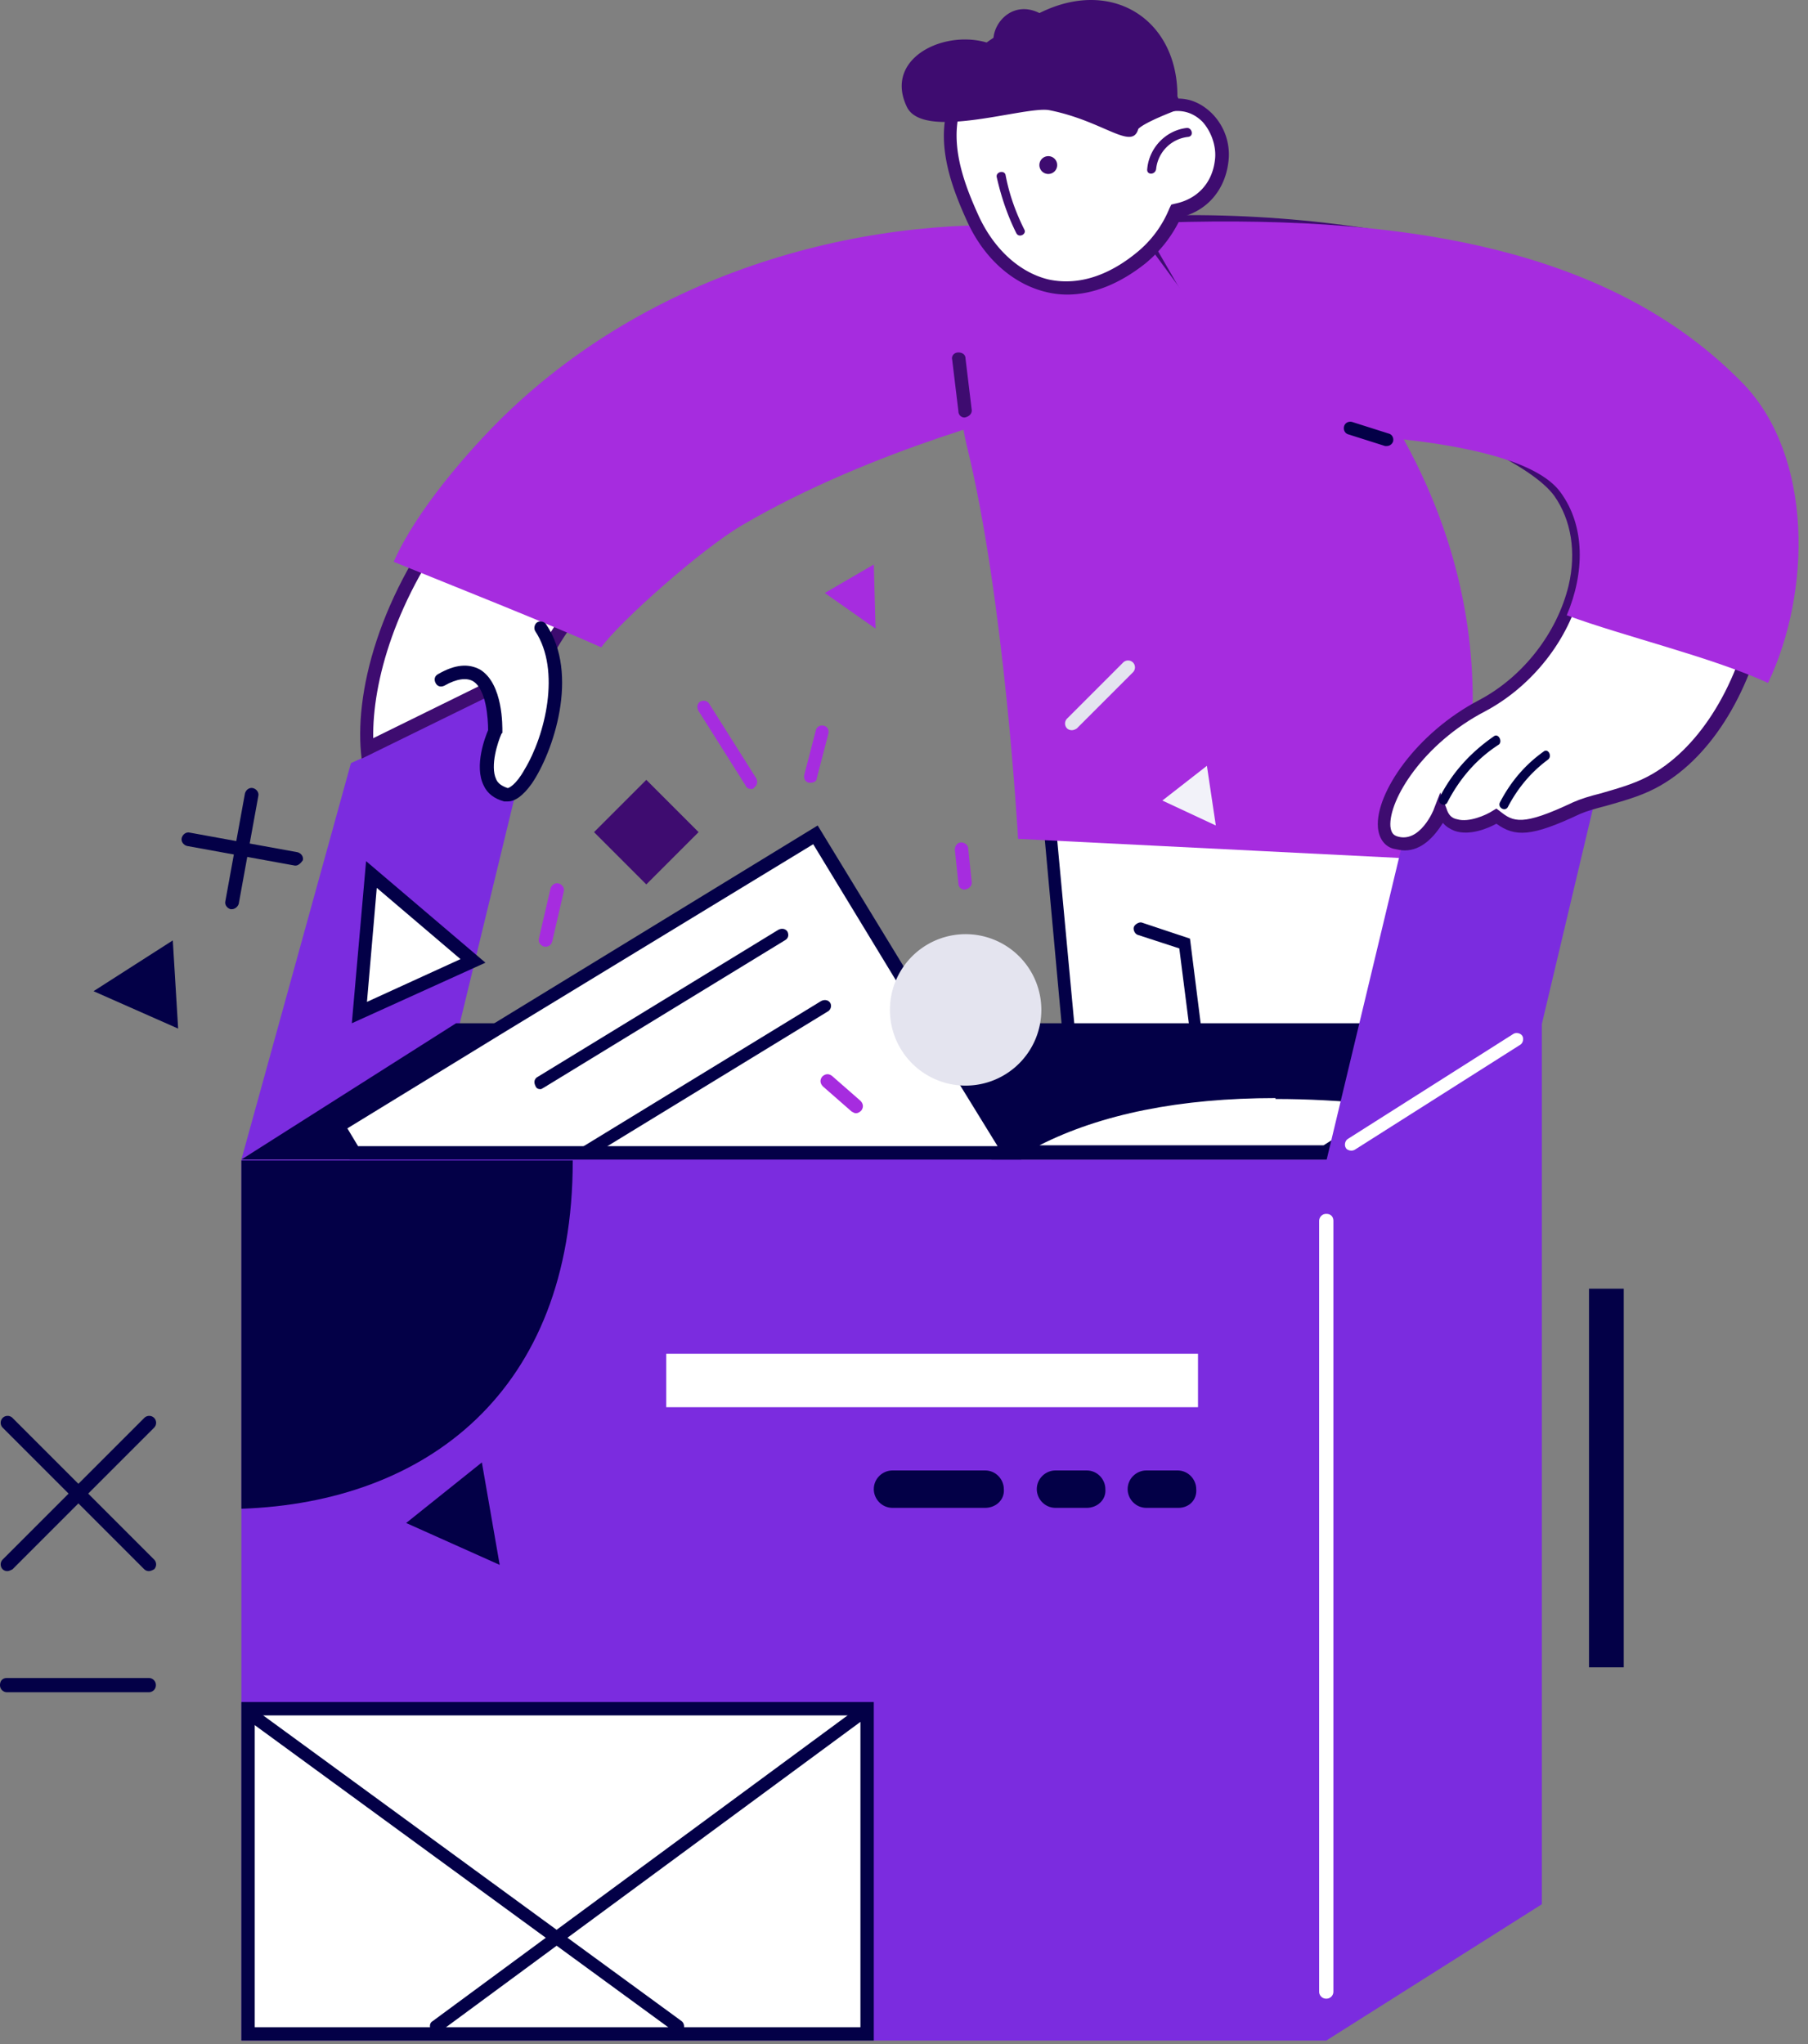 <svg width="138" height="156" fill="none" xmlns="http://www.w3.org/2000/svg"><rect width="100%" height="100%" fill="#808080" stroke="none"/><path d="M80.019 61.505l29.709-2.516-1.699 24.475-25.835 1.7-2.175-23.66z" fill="#fff"/><path d="M109.185 59.601l-1.7 23.387-24.882 1.632-2.108-22.64 28.69-2.379zm1.088-1.156l-30.798 2.652 2.244 24.61 26.718-1.767 1.836-25.495z" fill="#030047"/><path d="M91.372 79.793a.465.465 0 01-.475-.476l-.884-6.935-3.128-1.02c-.272-.067-.408-.407-.34-.611.068-.204.408-.408.612-.34l3.672 1.224.951 7.546c.136.34-.068.612-.408.612.068 0 .068 0 0 0z" fill="#030047"/><path d="M41.675 50.967L35.081 78.16 18.424 88.495l8.363-30.254.747-.34 4.215-2.107.748-.34 9.178-4.487z" fill="#7B2CDF"/><path d="M77.028 88.02H26.99l-1.223-2.04 12.985-7.887 23.523-14.345 8.77 14.345 5.983 9.926z" fill="#fff"/><path d="M62.07 64.428l8.635 14.21 5.439 8.837H27.33l-.816-1.36 11.762-7.206L62.07 64.43zm.34-1.427L37.733 78.093l-12.645 7.75 1.631 2.72H77.98l-6.322-10.402-9.246-15.16z" fill="#030047"/><path d="M41.267 83.124c-.204 0-.34-.068-.408-.272-.136-.272-.068-.544.204-.68L59.42 70.954c.272-.135.544-.067.68.137.136.271.068.543-.204.68L41.54 82.987c-.136.068-.204.136-.272.136zm3.263 5.439c-.203 0-.34-.068-.407-.272-.136-.272-.068-.544.204-.68l18.356-11.218c.272-.136.544-.067.68.136.136.204.068.544-.204.68L44.803 88.427c-.069.068-.136.136-.272.136z" fill="#030047"/><path d="M78.387 18.606c4.351-1.36 17.065-4.69 27.874 13.393 10.878 18.084 4.011 33.653 4.011 33.653L77.707 64.02s-1.02-18.356-3.943-30.117c-.612-2.584-2.311-13.121 4.623-15.297z" fill="#A62CDF"/><path d="M28.01 57.086c-.271-4.351 1.36-11.49 7.071-18.56 3.74 1.971 7.343 4.215 10.402 6.187-2.243 2.311-3.603 4.555-4.215 5.914L28.01 57.086z" fill="#fff"/><path d="M35.217 39.137c3.4 1.836 6.663 3.808 9.518 5.643-1.971 2.108-3.195 4.147-3.807 5.439l-12.441 6.119c-.068-4.215 1.631-10.674 6.73-17.2zm-.272-1.291c-6.118 7.478-7.954 15.228-7.342 20.055l14.14-6.934c.613-1.36 2.04-3.875 4.624-6.323-3.807-2.447-7.547-4.759-11.422-6.798z" fill="#3E0C70"/><path d="M38.48 31.727c-2.719 2.652-6.73 7.274-8.43 11.15 4.012 1.631 11.898 4.759 15.841 6.526 1.428-1.971 7.614-7.478 10.742-9.314 10.062-5.914 22.503-8.906 22.503-8.906l1.564-13.8c-13.87-1.225-30.458 2.922-42.22 14.344z" fill="#A62CDF"/><path d="M73.63 31.863a.465.465 0 01-.477-.476l-.476-3.943c-.068-.272.136-.544.476-.544.272 0 .544.136.544.476l.476 3.943c0 .272-.204.476-.544.544z" fill="#3E0C70"/><path d="M33.653 51.85c4.35-2.515 4.079 3.944 4.079 3.944s-1.904 4.215.816 4.827c1.7.407 5.71-8.159 2.651-12.782" fill="#fff"/><path d="M38.752 61.164h-.272c-.748-.203-1.292-.611-1.564-1.223-.747-1.496.136-3.74.34-4.215 0-.884-.136-3.128-1.155-3.74-.476-.271-1.224-.203-2.176.34-.272.136-.544.068-.68-.204s-.068-.543.204-.68c1.292-.747 2.312-.815 3.196-.34 1.767 1.088 1.7 4.352 1.7 4.76v.068l-.069.068c-.272.611-.884 2.447-.408 3.467.136.34.476.544.884.68.068 0 .612-.204 1.292-1.428 1.563-2.583 2.787-7.546.816-10.538-.136-.204-.068-.544.136-.68.203-.136.543-.068.68.136 2.583 3.808.543 9.79-1.088 12.17-.68.952-1.292 1.36-1.836 1.36zm78.931 16.929l-9.178 5.847-7.207 4.555H18.424L34.81 78.093h3.943L25.766 85.98l1.224 2.04h50.037l-5.982-9.926h46.638z" fill="#030047"/><path d="M101.23 88.495H18.424v67.238h82.806V88.495zm16.453 56.836l-16.453 10.402V88.495l16.453-10.402v67.238z" fill="#7B2CDF"/><path d="M101.23 152.537a.536.536 0 01-.543-.544V93.186c0-.272.203-.544.543-.544s.544.204.544.544v58.807a.536.536 0 01-.544.544z" fill="#fff"/><path d="M43.715 88.495v.136c0 17.608-11.218 26.038-25.29 26.514V88.563h25.29v-.068zM36.78 111.61l-5.779 4.623 7.139 3.196-1.36-7.819z" fill="#030047"/><path d="M91.44 103.316H50.853v4.079H91.44v-4.079z" fill="#fff"/><path d="M75.192 115.078h-7.07c-.816 0-1.428-.68-1.428-1.428 0-.816.68-1.428 1.428-1.428h7.07c.816 0 1.428.68 1.428 1.428.068.816-.612 1.428-1.428 1.428zm7.75 0h-2.38c-.815 0-1.427-.68-1.427-1.428 0-.816.68-1.428 1.427-1.428h2.38c.816 0 1.428.68 1.428 1.428.068.816-.612 1.428-1.428 1.428zm7.003 0h-2.447c-.816 0-1.428-.68-1.428-1.428 0-.816.68-1.428 1.428-1.428h2.379c.816 0 1.428.68 1.428 1.428.068.816-.544 1.428-1.36 1.428z" fill="#030047"/><path d="M66.218 130.374h-47.25v24.815h47.25v-24.815z" fill="#fff"/><path d="M65.674 130.918v23.795h-46.23v-23.795h46.23zm1.02-1.02h-48.27v25.835h48.27v-25.835z" fill="#030047"/><path d="M51.737 155.121c-.136 0-.204 0-.272-.068l-32.293-23.591c-.204-.136-.272-.476-.136-.68.136-.204.476-.272.68-.136l32.293 23.591c.204.136.272.476.136.68-.068.136-.272.204-.408.204z" fill="#030047"/><path d="M33.313 155.121c-.136 0-.34-.068-.408-.204-.136-.204-.136-.544.136-.68l32.021-23.591c.204-.136.544-.136.68.136.136.204.136.544-.136.68l-32.02 23.591c-.069.068-.137.068-.273.068zm90.624-56.768h-2.651v28.894h2.651V98.353z" fill="#030047"/><path d="M61.866 59.737h-.136c-.272-.067-.408-.34-.34-.611l.884-3.4c.068-.271.34-.407.612-.34.272.069.408.34.34.612l-.884 3.4c0 .204-.204.34-.476.34z" fill="#A62CDF"/><path d="M13.189 71.771l-6.05 3.875 6.458 2.855-.408-6.73z" fill="#030047"/><path d="M53.321 63.507l-3.99-3.99-3.99 3.99 3.99 3.99 3.99-3.99z" fill="#3E0C70"/><path d="M65.334 84.96c-.136 0-.204-.068-.34-.136l-2.176-1.904c-.204-.204-.272-.475-.068-.747.204-.204.476-.272.748-.068l2.176 1.903c.203.204.271.476.067.748-.135.136-.272.204-.407.204zm-8.023-24.747c-.136 0-.34-.068-.408-.272l-3.603-5.71c-.136-.272-.068-.544.136-.68.272-.136.544-.068.68.136l3.603 5.71c.136.272.068.544-.136.68-.068.136-.136.136-.272.136z" fill="#A62CDF"/><path d="M81.786 55.727a.52.52 0 01-.34-.136.533.533 0 010-.748l4.283-4.283a.533.533 0 01.748 0 .533.533 0 010 .747l-4.283 4.284c-.204.136-.34.136-.408.136z" fill="#E4E4EF"/><path d="M73.628 67.896a.465.465 0 01-.476-.476l-.272-2.584c0-.272.204-.543.476-.543s.544.203.544.475l.272 2.584c0 .272-.204.476-.544.544z" fill="#A62CDF"/><path d="M88.72 61.097l3.4-2.651L92.8 63l-4.08-1.904z" fill="#F2F2F9"/><path d="M62.954 45.257l3.74-2.176.135 4.895-3.875-2.72zm-21.279 26.99h-.136c-.272-.068-.476-.34-.408-.612l.884-3.807c.068-.272.34-.476.611-.408.273.068.476.34.408.612l-.883 3.807c-.068.272-.272.408-.476.408z" fill="#A62CDF"/><path d="M77.367 88.02c4.963-3.06 11.693-4.623 19.988-4.623 2.447 0 5.031.135 7.75.407.816.068 1.496.204 2.108.34l-6.119 3.875H77.367z" fill="#fff"/><path d="M97.355 82.853v1.02c2.447 0 5.031.135 7.682.407.272 0 .544.068.816.068l-4.827 3.06H79.339c4.69-2.38 10.741-3.604 18.016-3.604v-.951zm0 0c-8.294 0-15.977 1.495-21.688 5.642h25.631l7.206-4.555c-.815-.272-1.903-.476-3.331-.68-2.651-.204-5.235-.407-7.818-.407zM22.571 66.06h-.068l-8.226-1.496c-.272-.068-.476-.34-.408-.612.068-.272.34-.476.612-.408l8.226 1.496c.272.068.476.34.408.612-.136.204-.34.408-.544.408z" fill="#030047"/><path d="M17.677 69.391h-.068c-.272-.068-.476-.34-.408-.611l1.495-8.227c.068-.271.34-.475.612-.407.272.068.476.34.408.611l-1.495 8.227c-.069.204-.273.407-.544.407z" fill="#030047"/><path d="M73.628 82.852a5.779 5.779 0 100-11.557 5.779 5.779 0 000 11.557z" fill="#E4E4EF"/><path d="M28.35 66.74l7.75 6.595-8.634 3.943.884-10.538z" fill="#fff"/><path d="M28.758 67.76l6.39 5.439-7.138 3.263.748-8.702zm-.816-2.04l-1.088 12.374 10.198-4.623-9.11-7.75z" fill="#030047"/><path d="M123.937 51.783l-16.384 10.47-6.323 26.378 16.452-10.47 6.255-26.378z" fill="#7B2CDF"/><path d="M103.134 87.815c-.136 0-.34-.068-.408-.204-.136-.204-.068-.544.136-.68l12.645-8.022c.204-.136.544-.068.68.136.136.204.068.544-.136.68l-12.645 8.022c-.136.068-.204.068-.272.068zM87.021 17.043c19.58-.816 37.8 4.759 44.123 12.645 6.934 8.634 3.399 25.63-5.099 30.05-2.108 1.087-4.487 1.36-5.779 1.97-3.943 1.837-4.827 1.633-6.119.613 0 0-3.263 2.04-4.215-.476 0 0-1.223 3.195-3.535 2.38-2.311-.816.476-7.14 6.663-10.402 6.254-3.264 9.382-11.422 5.914-16.317-3.467-4.895-24.95-10.878-24.95-10.878l-7.003-9.585z" fill="#fff"/><path d="M107.213 64.904c-.272 0-.544-.068-.884-.136-.68-.204-1.088-.816-1.156-1.631-.204-2.584 2.924-7.207 7.751-9.722 3.331-1.768 5.915-5.1 6.798-8.702.612-2.584.204-5.031-1.087-6.867-3.4-4.69-24.407-10.606-24.68-10.674l-.135-.067-7.75-10.538.951-.068c19.24-.816 37.936 4.623 44.599 12.849 3.399 4.283 4.623 10.878 3.195 17.676-1.292 6.119-4.419 11.014-8.43 13.121-1.292.68-2.652 1.02-3.807 1.36-.816.204-1.496.408-1.972.612-3.739 1.768-4.963 1.768-6.391.748-.611.34-2.039.951-3.195.544-.34-.136-.68-.34-.884-.612-.679 1.088-1.631 2.107-2.923 2.107zM94.432 26.221c2.175.611 21.619 6.254 25.018 11.013 1.496 2.04 1.904 4.76 1.224 7.683-.884 3.875-3.739 7.478-7.342 9.382-4.691 2.447-7.343 6.73-7.207 8.77.068.612.34.68.476.747 1.768.612 2.856-2.039 2.856-2.107l.475-1.224.476 1.224c.136.476.408.748.816.816.884.272 2.244-.34 2.652-.612l.339-.204.272.204c1.02.816 1.7 1.156 5.575-.68.612-.272 1.292-.476 2.108-.68 1.156-.34 2.447-.68 3.603-1.291 3.739-1.972 6.731-6.595 7.954-12.374 1.36-6.526.272-12.781-2.991-16.86-6.323-7.886-24.203-13.053-42.763-12.51l6.459 8.703z" fill="#3E0C70"/><path d="M119.111 37.574c1.903 2.584 1.835 6.187.475 9.382 4.42 1.632 11.082 3.195 15.365 5.167 3.331-7.002 3.399-17.268-1.835-22.775-10.198-10.538-26.379-13.121-45.959-12.305l9.246 15.976c-.068 0 19.172-.34 22.708 4.555z" fill="#A62CDF"/><path d="M114.012 56.202c-1.768 1.224-3.196 2.788-4.147 4.691-.204.408.407.748.611.34.952-1.835 2.244-3.33 3.944-4.419.271-.272-.068-.883-.408-.612zm3.807 1.156c-1.428 1.02-2.516 2.311-3.331 3.875-.204.408.407.748.611.34.748-1.428 1.768-2.652 3.06-3.603.34-.272 0-.884-.34-.612zm-11.966-23.319h-.136l-2.787-.884c-.272-.068-.408-.34-.34-.612.068-.272.34-.408.612-.34l2.787.884c.272.068.408.34.34.612a.511.511 0 01-.476.34zm-94.498 85.866a.52.52 0 01-.34-.136l-10.81-10.81a.534.534 0 010-.748.533.533 0 01.748 0l10.81 10.81a.534.534 0 010 .748c-.136.068-.272.136-.408.136z" fill="#030047"/><path d="M.545 119.905a.52.52 0 01-.34-.136.534.534 0 010-.748l10.81-10.81a.533.533 0 01.748 0 .534.534 0 010 .748l-10.81 10.81c-.136.068-.272.136-.408.136zm10.809 9.246H.544a.536.536 0 01-.544-.544c0-.34.204-.544.544-.544h10.81c.272 0 .543.204.543.544 0 .34-.271.544-.543.544z" fill="#030047"/><path d="M89.605 8a7.653 7.653 0 00-.816-1.427v-.068C85.66 2.018 79.95.658 75.939 3.445c-1.903 1.36-2.99 3.468-3.263 5.78-.34 2.515.612 5.098 1.632 7.342 2.311 5.166 7.546 7.478 12.849 3.059 1.156-.952 2.04-2.176 2.651-3.603 2.04-.408 3.264-1.904 3.468-3.74.204-2.107-1.36-4.486-3.671-4.282z" fill="#fff"/><path d="M81.446 22.482a6.704 6.704 0 01-1.631-.204c-2.516-.612-4.76-2.584-6.051-5.507-.952-2.108-2.04-4.895-1.632-7.615.34-2.651 1.564-4.827 3.468-6.118a8.777 8.777 0 016.662-1.36c2.72.476 5.235 2.176 6.935 4.555.272.408.543.816.747 1.292.952 0 1.836.408 2.584 1.156a4.44 4.44 0 011.224 3.739c-.272 2.107-1.632 3.67-3.604 4.147a9.88 9.88 0 01-2.719 3.535c-1.972 1.564-4.011 2.38-5.983 2.38zm-.883-19.988a7.88 7.88 0 00-4.42 1.36c-1.7 1.155-2.719 3.059-3.059 5.438-.34 2.448.612 4.963 1.564 7.07 1.156 2.584 3.127 4.42 5.37 4.964 2.176.476 4.488-.204 6.731-2.04a8.41 8.41 0 002.516-3.399l.136-.272.272-.068c1.7-.34 2.855-1.564 3.059-3.331.136-1.02-.272-2.176-.952-2.924-.408-.408-1.088-.883-2.108-.815h-.34l-.135-.34c-.272-.544-.476-.952-.748-1.36-1.564-2.244-3.807-3.74-6.323-4.215-.544 0-1.088-.068-1.564-.068z" fill="#3E0C70"/><path d="M80.576 12.979a.68.68 0 10-1.145-.733.68.68 0 001.145.733zM77.57 17.79c-.68-1.36-1.155-2.787-1.495-4.283-.068-.408.612-.544.68-.136.272 1.428.748 2.788 1.428 4.147.204.34-.408.68-.612.272zm9.995-4.895c.136-1.563 1.36-2.923 2.991-3.127.408-.068.612.612.136.68a2.75 2.75 0 00-2.447 2.447c-.068.476-.748.476-.68 0zm-.68-3.059c-.476 1.7-2.651-.612-6.799-1.428-1.835-.34-9.654 2.38-10.877-.272-1.836-3.875 3.331-6.118 6.662-4.69-.34-1.428 1.292-3.536 3.468-2.448 5.846-2.923 11.15.884 10.47 7.41 0 0-2.38.884-2.924 1.428z" fill="#3E0C70"/></svg>